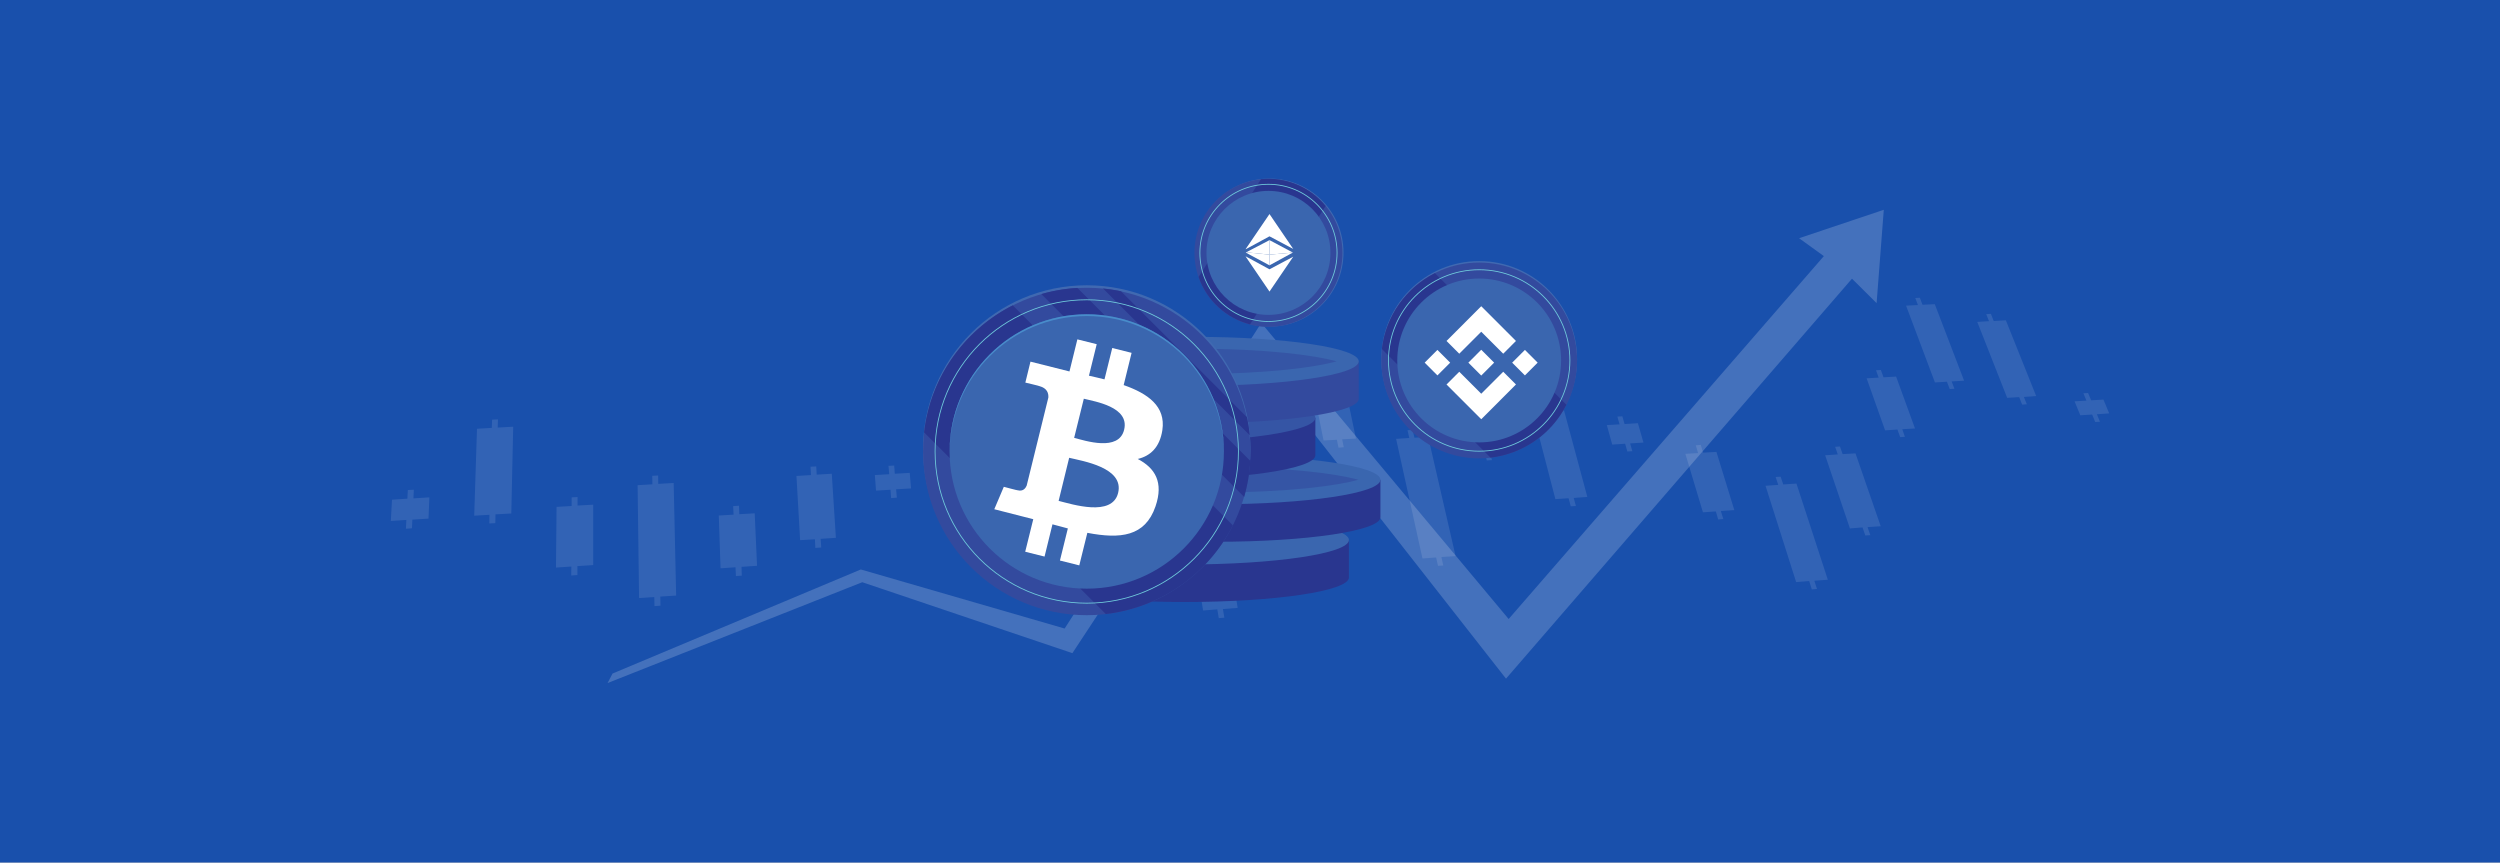 <svg xmlns="http://www.w3.org/2000/svg" width="742" height="256" fill="none"><rect width="100%" height="100%" fill="#333333" stroke="none"/><g clip-path="url(#a)"><path fill="#fff" d="M0 0h742v256H0z"/><path fill="#1950AC" d="M0 0h742v256H0z"/><path fill="#fff" d="m122.828 145.353-1.783.087-.13 2.567-4.567.304-.348 6.308 4.61-.305-.13 2.61 1.783-.13.13-2.567 4.785-.304.261-6.308-4.741.305zm24.965-20.881-1.739.087-.087 2.437-4.393.261-.826 25.796 4.523-.261-.044 2.566 1.784-.087.043-2.61 4.697-.261.566-25.752-4.611.261zm23.617 23.056-1.74.087v2.567l-4.479.261-.174 18.009 4.566-.304-.043 2.653 1.827-.13v-2.654l4.697-.304V149.79l-4.654.261zm23.921-6.395-1.739.087.043 2.523-4.393.261.435 33.496 4.524-.304.043 2.697 1.783-.131-.043-2.697 4.697-.304-.739-33.409-4.567.261zm24.009 8.962-1.74.13.13 2.523-4.392.261.521 15.661 4.437-.305.13 2.61 1.74-.13-.087-2.61 4.61-.305-.696-15.573-4.566.261zm22.92-11.659-1.696.087.131 2.48-4.306.261 1.087 19.053 4.393-.261.13 2.567 1.74-.131-.174-2.566 4.524-.305-1.218-19.01-4.48.261zm23.139-.261-1.696.087.217 2.48-4.262.261.348 4.611 4.305-.261.174 2.48 1.697-.131-.218-2.479 4.436-.262-.391-4.611-4.436.261zm21.616-12.702-1.653.087.261 2.393-4.175.261 3.305 33.582 4.306-.304.261 2.567 1.653-.131-.261-2.523 4.48-.305-3.61-33.495-4.306.261zm19.963-19.924-1.566.087.261 2.306-4.044.217 4.131 34.584 4.176-.261.304 2.436 1.653-.087-.305-2.436 4.306-.305-4.393-34.453-4.218.218zm24.4 17.357-1.609.087.347 2.349-4.088.261 4.219 29.929 4.175-.261.348 2.48 1.653-.131-.391-2.479 4.349-.305-4.436-29.798-4.219.217zm23.921 11.746-1.566.087.392 2.392-4.089.261 7.046 43.806 4.219-.348.435 2.61 1.653-.13-.435-2.567 4.393-.348-7.394-43.632-4.263.261zm17.441-24.926-1.566.087.435 2.262-3.958.217 3.436 18.923 4.001-.217.435 2.349 1.566-.087-.435-2.349 4.175-.261-3.61-18.88-4.088.218zm21.268-.305-1.522.087.478 2.262-3.914.218 3.784 18.749 3.957-.218.479 2.349 1.566-.13-.479-2.349 4.089-.218-3.915-18.705-4.045.217zm25.269 18.184-1.522.087.522 2.305-3.914.261 7.828 35.497 4.045-.304.566 2.479 1.565-.087-.565-2.523 4.219-.261-8.133-35.366-4.089.217zm16.354-20.185-1.479.087.522 2.262-3.784.174 5.915 24.622 3.871-.261.609 2.349 1.522-.087-.609-2.349 4.045-.261-6.089-24.491-3.958.217zm24.008 12.354-1.479.087.609 2.306-3.827.217 6.698 25.753 3.914-.261.652 2.393 1.523-.087-.653-2.393 4.045-.304-6.915-25.666-3.958.261zm21.877 3.785-1.479.087.653 2.305-3.784.218 1.609 5.786 3.827-.261.653 2.305 1.478-.087-.652-2.305 3.958-.261-1.653-5.743-3.958.261zm23.269 8.483-1.479.13.696 2.306-3.784.217 5.219 17.357 3.827-.261.696 2.393 1.523-.131-.74-2.392 4.002-.261-5.307-17.27-3.957.217zm23.703 9.439-1.478.087.783 2.349-3.784.261 9.09 28.581 3.871-.305.782 2.48 1.523-.131-.783-2.436 4.001-.304-9.307-28.537-3.915.261zm17.615-8.961-1.435.087.783 2.262-3.741.261 7.351 21.707 3.74-.304.826 2.392 1.479-.087-.826-2.392 3.914-.261-7.481-21.62-3.827.217zm12.135-22.707-1.436.087.783 2.175-3.566.217 5.48 15.443 3.653-.261.827 2.262 1.392-.087-.783-2.262 3.784-.217-5.611-15.4-3.74.218zm11.569-21.446-1.348.087.782 2.088-3.522.174 8.568 22.794 3.566-.217.826 2.175 1.392-.087-.826-2.175 3.697-.218-8.699-22.707-3.653.173zm21.094 4.785-1.392.087.827 2.088-3.48.217 8.873 22.534 3.566-.218.87 2.219 1.392-.087-.87-2.175 3.653-.261-9.003-22.49-3.61.217zm28.836 23.49-1.392.087.914 2.175-3.523.218 1.696 4.132 3.523-.217.913 2.218 1.392-.087-.913-2.218 3.653-.261-1.696-4.089-3.654.217z" opacity=".11"/><path fill="#fff" fill-rule="evenodd" d="m181.805 199.904-1.479 2.827 75.591-29.929 62.369 21.055 56.063-85.132 72.633 92.701L549.67 82.711l7.306 7.265 2.132-27.71-25.139 8.439 7.35 5.307-93.554 107.709-73.416-87.872-58.368 90.7-60.499-17.531z" clip-rule="evenodd" opacity=".19"/><path fill="#29368F" d="M302.846 171.41c0 4.046 21.834 7.265 48.756 7.265s48.756-3.263 48.756-7.265v-11.136h-97.512z"/><path fill="#3A66AF" d="M351.602 153.009c-26.922 0-48.756 3.263-48.756 7.265s21.834 7.265 48.756 7.265 48.756-3.263 48.756-7.265-21.834-7.265-48.756-7.265"/><path fill="#29368F" d="M312.197 153.531c0 4.046 21.834 7.265 48.756 7.265s48.756-3.263 48.756-7.265v-11.136h-97.512z"/><path fill="#3A66AF" d="M360.953 135.13c-26.922 0-48.756 3.263-48.756 7.265s21.834 7.265 48.756 7.265 48.756-3.263 48.756-7.265-21.834-7.265-48.756-7.265"/><path fill="#3555A5" d="M318.721 142.395c6.307 1.74 20.486 3.741 42.232 3.741 21.747 0 35.969-2.001 42.232-3.741-6.307-1.74-20.485-3.741-42.232-3.741-21.79 0-35.969 2.001-42.232 3.741"/><path fill="#29368F" d="M292.886 135.13c0 4.002 21.834 7.265 48.756 7.265s48.756-3.263 48.756-7.265v-11.136h-97.512z"/><path fill="#3555A5" d="M341.642 116.729c-26.922 0-48.756 3.263-48.756 7.265s21.834 7.265 48.756 7.265 48.756-3.263 48.756-7.265-21.834-7.265-48.756-7.265"/><path fill="#334A9E" d="M305.76 118.382c0 4.002 21.834 7.265 48.756 7.265s48.756-3.263 48.756-7.265v-11.136H305.76z"/><path fill="#3A66AF" d="M354.516 99.981c-26.922 0-48.756 3.263-48.756 7.265 0 4.046 21.834 7.265 48.756 7.265s48.756-3.263 48.756-7.265-21.834-7.265-48.756-7.265"/><path fill="#3555A5" d="M312.241 107.246c6.263 1.74 20.485 3.741 42.275 3.741s35.969-2.001 42.232-3.741c-6.263-1.74-20.485-3.741-42.232-3.741-21.79 0-35.969 2.001-42.275 3.741"/><path fill="#4069B1" d="M322.549 181.851c26.831 0 48.581-21.755 48.581-48.591s-21.75-48.591-48.581-48.591-48.582 21.755-48.582 48.591 21.751 48.591 48.582 48.591"/><path fill="#334A9E" d="M322.549 182.59c26.831 0 48.581-21.755 48.581-48.591s-21.75-48.59-48.581-48.59-48.582 21.754-48.582 48.59 21.751 48.591 48.582 48.591"/><path fill="#29368F" d="m327.376 85.626 43.537 43.545c-.174-1.827-.478-3.611-.826-5.351l-37.361-37.368a46 46 0 0 0-5.35-.826m-26.791 5.003c-14.223 7.22-24.4 21.185-26.314 37.715 14.614 14.616 34.055 34.018 53.932 53.898 16.527-1.914 30.488-12.093 37.708-26.318zm68.675 56.856a48.3 48.3 0 0 0 1.827-10.702l-51.322-51.331a48.3 48.3 0 0 0-10.699 1.827z"/><path stroke="#6FCBDC" stroke-miterlimit="10" stroke-width=".25" d="M322.549 179.023c24.861 0 45.015-20.158 45.015-45.024s-20.154-45.023-45.015-45.023-45.016 20.157-45.016 45.023 20.154 45.024 45.016 45.024Z"/><path fill="#3A66AF" d="M322.549 174.716c22.483 0 40.709-18.229 40.709-40.717 0-22.487-18.226-40.717-40.709-40.717s-40.71 18.23-40.71 40.717c0 22.488 18.226 40.717 40.71 40.717"/><path fill="#488DCB" d="M322.549 93.804c22.399 0 40.535 18.097 40.709 40.456v-.261c0-22.49-18.223-40.717-40.709-40.717s-40.71 18.227-40.71 40.717v.261c.174-22.403 18.311-40.456 40.71-40.456"/><path fill="#fff" d="M344.991 127.648c1.044-7.047-4.262-10.832-11.482-13.355l2.349-9.57-5.742-1.436-2.305 9.31c-1.522-.392-3.044-.74-4.61-1.088l2.305-9.353-5.741-1.435-2.348 9.527-11.57-2.915-1.522 6.221s4.262 1 4.175 1.044c2.306.609 2.74 2.131 2.653 3.393l-6.436 26.144c-.305.696-1.001 1.784-2.61 1.392.043.087-4.175-1.044-4.175-1.044l-2.827 6.656 11.569 2.958-2.392 9.657 5.741 1.436 2.348-9.571c1.566.435 3.088.827 4.567 1.218l-2.349 9.527 5.742 1.436 2.392-9.658c9.786 1.871 17.136 1.131 20.224-7.83 2.479-7.221-.131-11.397-5.263-14.094 3.697-.87 6.524-3.393 7.307-8.57m-13.135 18.662c-1.783 7.221-13.744 3.306-17.658 2.349l3.132-12.789c3.914.957 16.396 2.871 14.526 10.44m1.783-18.749c-1.609 6.569-11.612 3.219-14.831 2.393l2.871-11.615c3.218.826 13.657 2.392 11.96 9.222"/><path fill="#4069B1" d="M439.023 135.609c16.046 0 29.054-13.01 29.054-29.059s-13.008-29.059-29.054-29.059-29.053 13.01-29.053 29.059 13.007 29.059 29.053 29.059"/><path fill="#334A9E" d="M439.023 136.044c16.046 0 29.054-13.01 29.054-29.059s-13.008-29.059-29.054-29.059-29.053 13.01-29.053 29.059 13.007 29.059 29.053 29.059"/><path fill="#29368F" d="M425.888 81.058c-8.481 4.307-14.57 12.66-15.744 22.534l32.228 32.234c9.873-1.131 18.224-7.221 22.53-15.704z"/><path stroke="#6FCBDC" stroke-miterlimit="10" stroke-width=".25" d="M439.023 133.912c14.869 0 26.922-12.056 26.922-26.927s-12.053-26.927-26.922-26.927-26.922 12.055-26.922 26.927 12.053 26.927 26.922 26.927Z"/><path fill="#3A66AF" d="M439.023 131.302c13.428 0 24.313-10.887 24.313-24.317s-10.885-24.317-24.313-24.317-24.312 10.887-24.312 24.317 10.885 24.317 24.312 24.317"/><path fill="#fff" d="m433.108 104.984 6.524-6.525 6.524 6.525 3.784-3.785-10.308-10.31-10.308 10.31zm-10.264 2.653 3.784-3.784 3.784 3.784-3.784 3.785zm10.264 2.698 6.524 6.525 6.524-6.525 3.784 3.784-10.308 10.31-10.308-10.31zm15.701-2.698 3.784-3.784 3.784 3.784-3.784 3.785z"/><path fill="#fff" d="m443.459 107.637-3.827-3.828-2.827 2.828-.348.348-.652.652 3.827 3.829z"/><path fill="#4069B1" d="M376.785 96.936c12.13 0 21.964-9.835 21.964-21.968S388.915 53 376.785 53c-12.131 0-21.964 9.835-21.964 21.968s9.833 21.968 21.964 21.968"/><path fill="#334A9E" d="M376.48 97.023c12.131 0 21.964-9.835 21.964-21.968s-9.833-21.968-21.964-21.968-21.964 9.835-21.964 21.968 9.834 21.968 21.964 21.968"/><path fill="#29368F" d="M393.442 61.135c-4.566-5.568-11.743-8.7-19.18-7.961-5.002 7.874-11.7 18.314-18.528 29.015 2.436 7.091 8.307 12.268 15.266 14.095z"/><path stroke="#6FCBDC" stroke-miterlimit="10" stroke-width=".25" d="M376.48 95.414c11.242 0 20.355-9.115 20.355-20.359s-9.113-20.359-20.355-20.359-20.355 9.115-20.355 20.36c0 11.243 9.113 20.358 20.355 20.358Z"/><path fill="#3A66AF" d="M376.48 93.456c10.161 0 18.398-8.238 18.398-18.4 0-10.163-8.237-18.402-18.398-18.402s-18.397 8.238-18.397 18.401 8.236 18.401 18.397 18.401"/><path fill="#fff" d="M369.739 73.88v.088l7.046-3.829v-6.612zm7.046-10.353v6.612l7.045 3.742zm-7.046 12.659V76.1l7.046 3.828v6.612zm7.046 10.354v-6.613l7.045-3.74zm0-15.27-6.916 3.611 6.916.696z"/><path fill="#fff" d="m369.869 74.881-.13.087 7.046 3.785v-3.176z"/><path fill="#fff" d="M383.7 74.968h.043l-6.958-3.698v4.307z"/><path fill="#fff" d="M376.785 75.577v3.176l6.915-3.785z"/></g><defs><clipPath id="a"><path fill="#fff" d="M0 0h742v256H0z"/></clipPath></defs></svg>